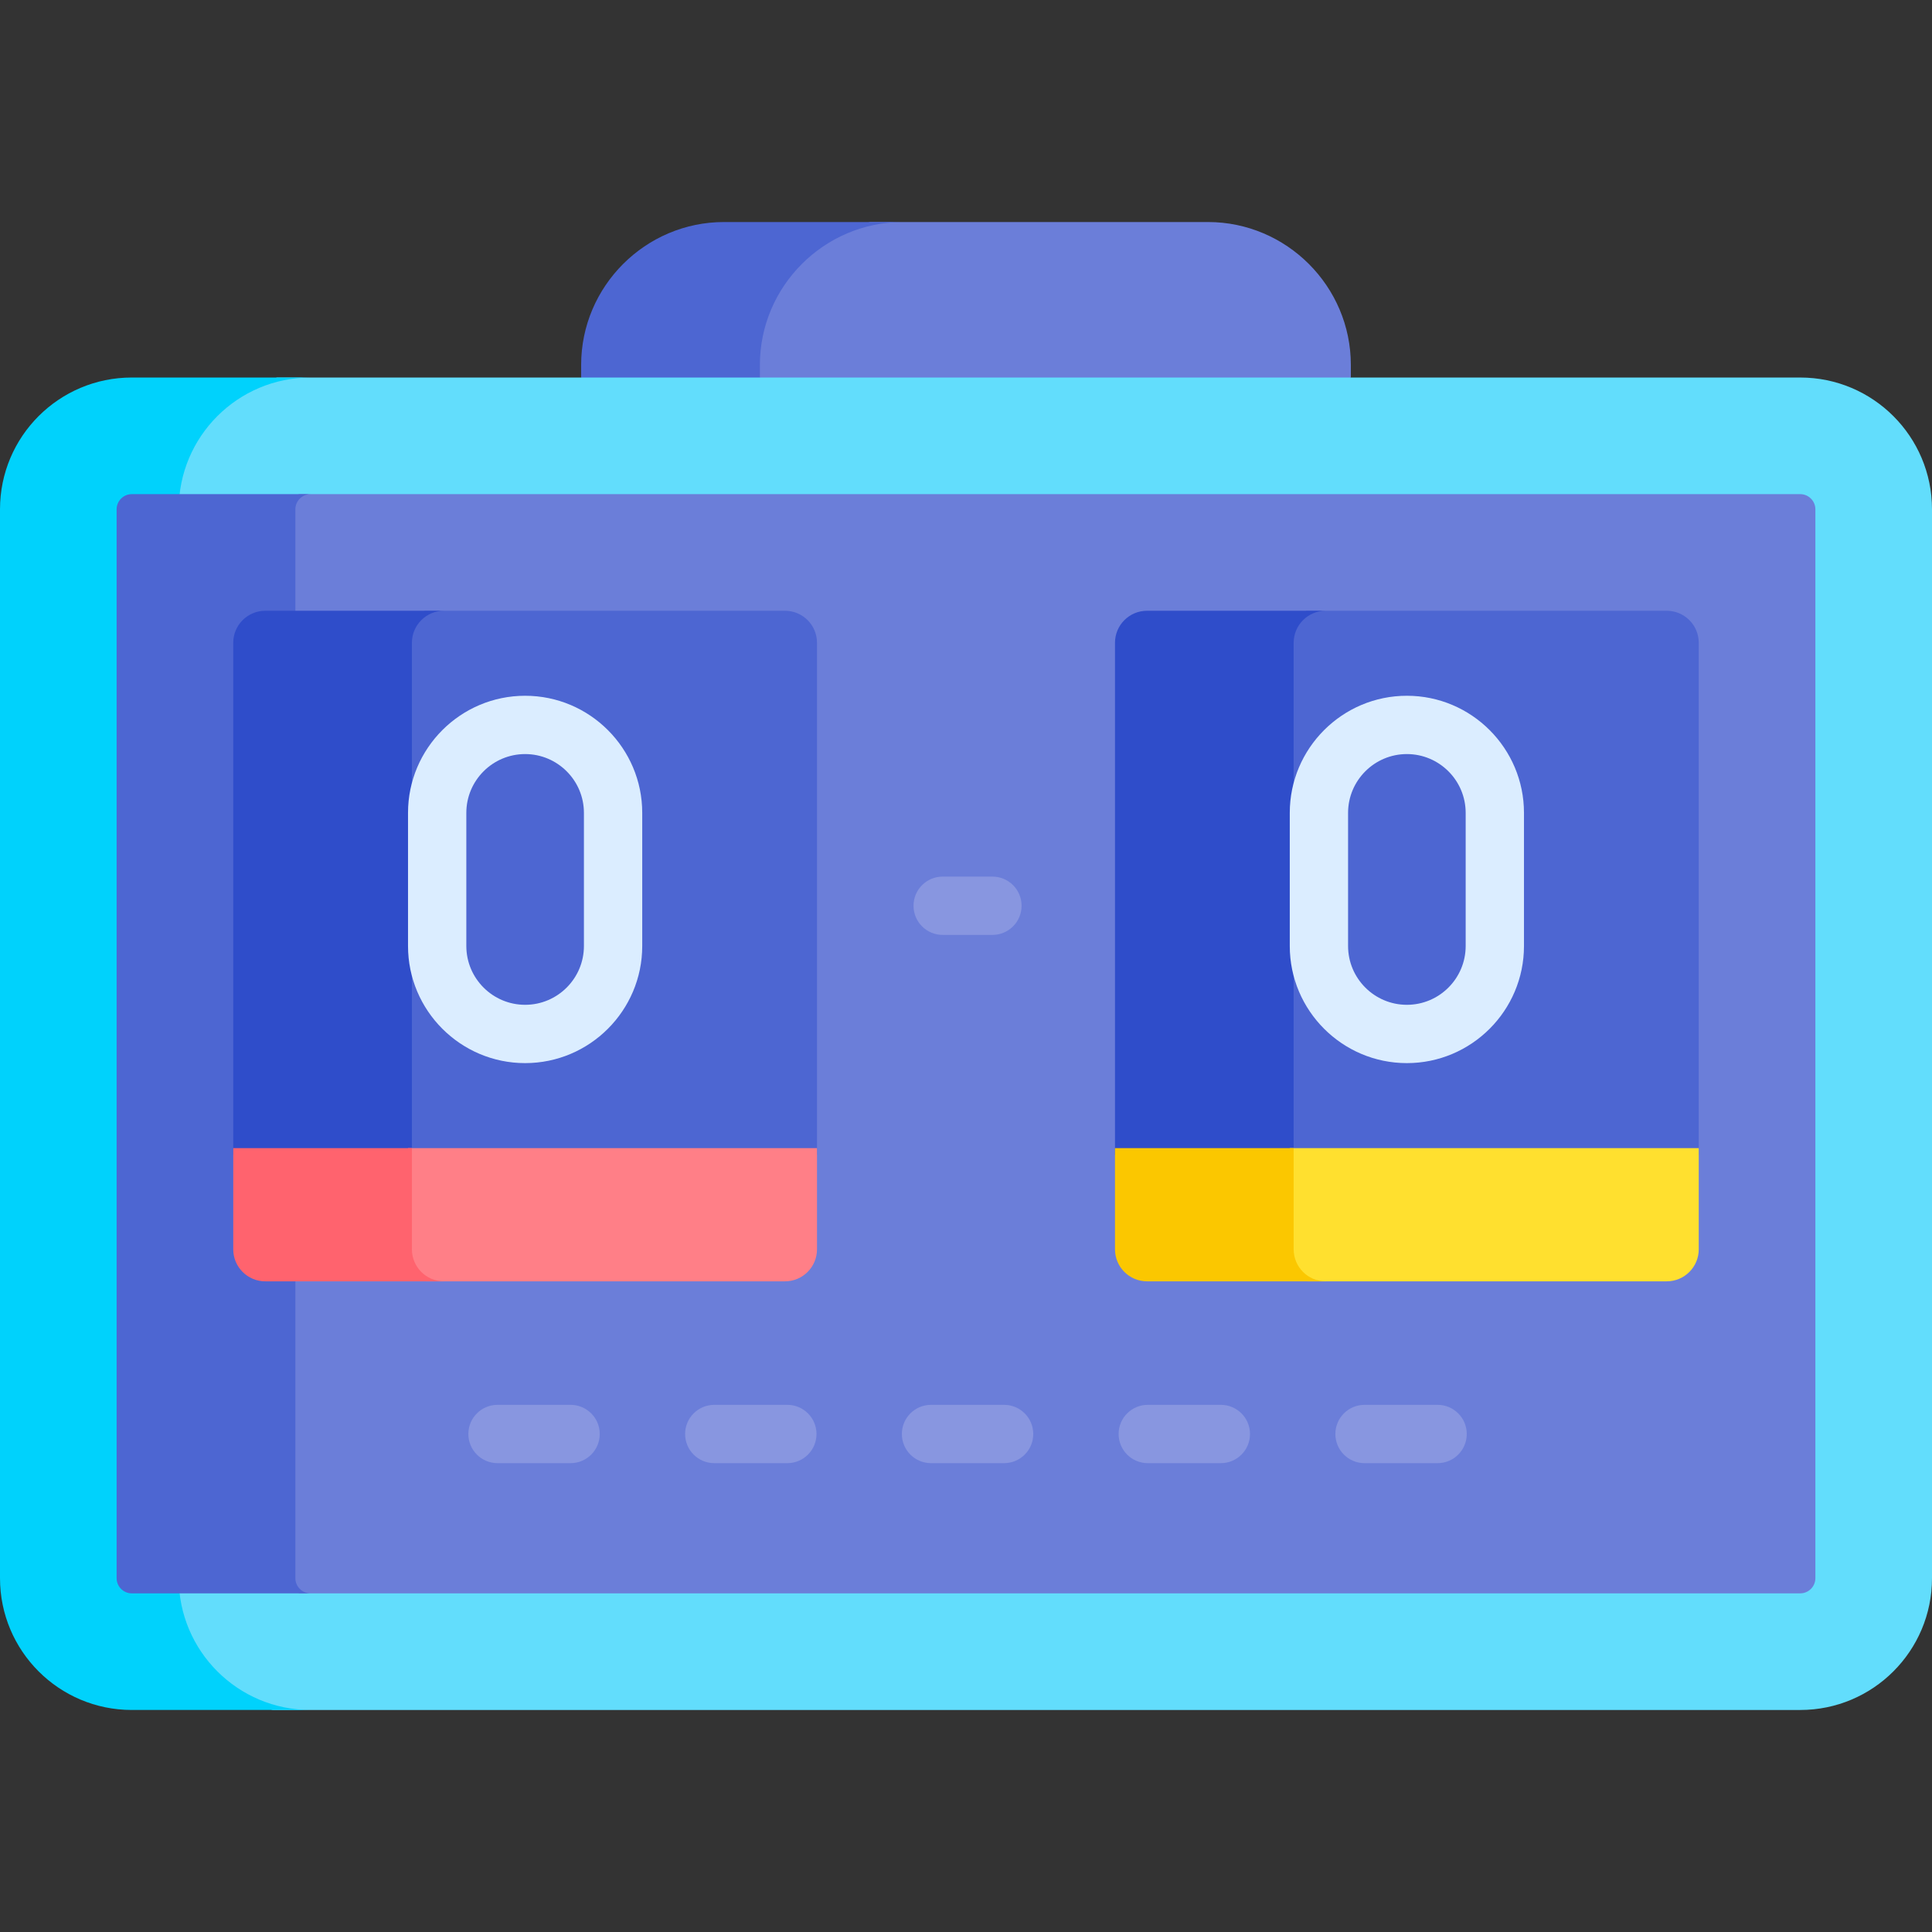 <svg id="Capa_1" enable-background="new 0 0 512 512" height="512" viewBox="0 0 512 512" width="512" xmlns="http://www.w3.org/2000/svg"><rect x="0" y="0" width="512" height="512" fill="#333333" stroke="none"/><g><path d="m320.129 58.84h-89.482c-4.206 1.038-8.103 2.013-8.103 2.013l-12.019 7.04-10.13 17.342v18.543h150.236l7.357-3.73v-3.348c.001-20.823-17.036-37.86-37.859-37.86z" fill="#6b7ed9"/><path d="m201.379 96.699c0-20.823 17.037-37.859 37.859-37.859h-47.368c-20.823 0-37.859 17.037-37.859 37.859v3.348l4.318 3.73h47.368l-4.318-3.73z" fill="#4d66d2"/><path d="m477.071 100.047h-403.636c-4.689 1.423-8.853 2.699-8.853 2.699l-10.645 8.07-8.757 15.454v300.129l7.04 17.17 9.592 6.353 10.446 3.239h404.813c19.291 0 34.929-15.638 34.929-34.929v-283.255c0-19.291-15.638-34.93-34.929-34.93z" fill="#62ddfc"/><path d="m47.368 418.231v-283.254c0-19.291 15.638-34.929 34.929-34.929h-47.367c-19.292-.001-34.93 15.638-34.93 34.929v283.254c0 19.291 15.638 34.929 34.93 34.929h47.368c-19.291 0-34.93-15.638-34.93-34.929z" fill="#00d2fc"/><path d="m477.071 130.953h-397.866l-3.205 2.528v286.221l3.282 2.553h397.789c2.218 0 4.023-1.805 4.023-4.024v-283.254c0-2.219-1.805-4.024-4.023-4.024z" fill="#6b7ed9"/><path d="m78.274 418.231v-283.254c0-2.219 1.805-4.024 4.023-4.024h-47.368c-2.218 0-4.023 1.805-4.023 4.024v283.254c0 2.219 1.805 4.024 4.023 4.024h47.368c-2.218-.001-4.023-1.805-4.023-4.024z" fill="#4d66d2"/><path d="m441.699 161.859h-95.483l-4.414 3.386v140.793h108.386v-135.689c0-4.689-3.801-8.49-8.489-8.49z" fill="#4d66d2"/><path d="m351.322 161.859h-47.348c-4.689 0-8.49 3.801-8.49 8.49v135.689h47.348v-135.689c0-4.689 3.801-8.49 8.49-8.49z" fill="#2f4dca"/><g><path d="m151.212 387.75h-19.366c-4.267 0-7.726-3.459-7.726-7.726s3.459-7.726 7.726-7.726h19.366c4.267 0 7.726 3.459 7.726 7.726.001 4.266-3.459 7.726-7.726 7.726z" fill="#8896e0"/></g><g><path d="m208.654 387.75h-19.366c-4.267 0-7.726-3.459-7.726-7.726s3.459-7.726 7.726-7.726h19.366c4.267 0 7.726 3.459 7.726 7.726 0 4.266-3.459 7.726-7.726 7.726z" fill="#8896e0"/></g><g><path d="m266.096 387.75h-19.366c-4.267 0-7.726-3.459-7.726-7.726s3.459-7.726 7.726-7.726h19.366c4.267 0 7.726 3.459 7.726 7.726 0 4.266-3.459 7.726-7.726 7.726z" fill="#8896e0"/></g><g><path d="m263.005 247.762h-13.185c-4.267 0-7.726-3.459-7.726-7.726s3.459-7.726 7.726-7.726h13.185c4.267 0 7.726 3.459 7.726 7.726s-3.458 7.726-7.726 7.726z" fill="#8896e0"/></g><g><path d="m323.538 387.75h-19.366c-4.267 0-7.726-3.459-7.726-7.726s3.459-7.726 7.726-7.726h19.366c4.267 0 7.726 3.459 7.726 7.726.001 4.266-3.459 7.726-7.726 7.726z" fill="#8896e0"/></g><g><path d="m380.98 387.75h-19.366c-4.267 0-7.726-3.459-7.726-7.726s3.459-7.726 7.726-7.726h19.366c4.267 0 7.726 3.459 7.726 7.726.001 4.266-3.459 7.726-7.726 7.726z" fill="#8896e0"/></g><g><path d="m372.836 281.736c-17.112 0-31.034-13.922-31.034-31.034v-35.284c0-17.112 13.922-31.034 31.034-31.034s31.034 13.922 31.034 31.034v35.284c.001 17.112-13.921 31.034-31.034 31.034zm0-81.9c-8.592 0-15.582 6.99-15.582 15.582v35.284c0 8.592 6.99 15.582 15.582 15.582s15.582-6.99 15.582-15.582v-35.284c0-8.592-6.99-15.582-15.582-15.582z" fill="#dbedff"/></g><path d="m341.802 304.261v29.335l4.689 5.971h95.207c4.689 0 8.49-3.801 8.49-8.49v-26.816z" fill="#ffe02f"/><path d="m342.832 331.077v-26.816h-47.348v26.816c0 4.689 3.801 8.49 8.49 8.49h47.348c-4.689 0-8.49-3.801-8.49-8.49z" fill="#fbc700"/><path d="m208.026 161.859h-95.483l-4.414 3.386v140.793h108.386v-135.689c.001-4.689-3.8-8.49-8.489-8.49z" fill="#4d66d2"/><path d="m117.649 161.859h-47.347c-4.689 0-8.49 3.801-8.49 8.49v135.689h47.348v-135.689c-.001-4.689 3.801-8.49 8.489-8.49z" fill="#2f4dca"/><g><path d="m139.164 281.736c-17.112 0-31.034-13.922-31.034-31.034v-35.284c0-17.112 13.922-31.034 31.034-31.034s31.034 13.922 31.034 31.034v35.284c0 17.112-13.922 31.034-31.034 31.034zm0-81.9c-8.592 0-15.582 6.99-15.582 15.582v35.284c0 8.592 6.99 15.582 15.582 15.582s15.582-6.99 15.582-15.582v-35.284c-.001-8.592-6.991-15.582-15.582-15.582z" fill="#dbedff"/></g><path d="m108.129 304.261v29.335l4.689 5.971h95.207c4.689 0 8.49-3.801 8.49-8.49v-26.816z" fill="#ff7f87"/><path d="m109.159 331.077v-26.816h-47.347v26.816c0 4.689 3.801 8.49 8.49 8.49h47.348c-4.689 0-8.491-3.801-8.491-8.49z" fill="#ff636e"/></g></svg>